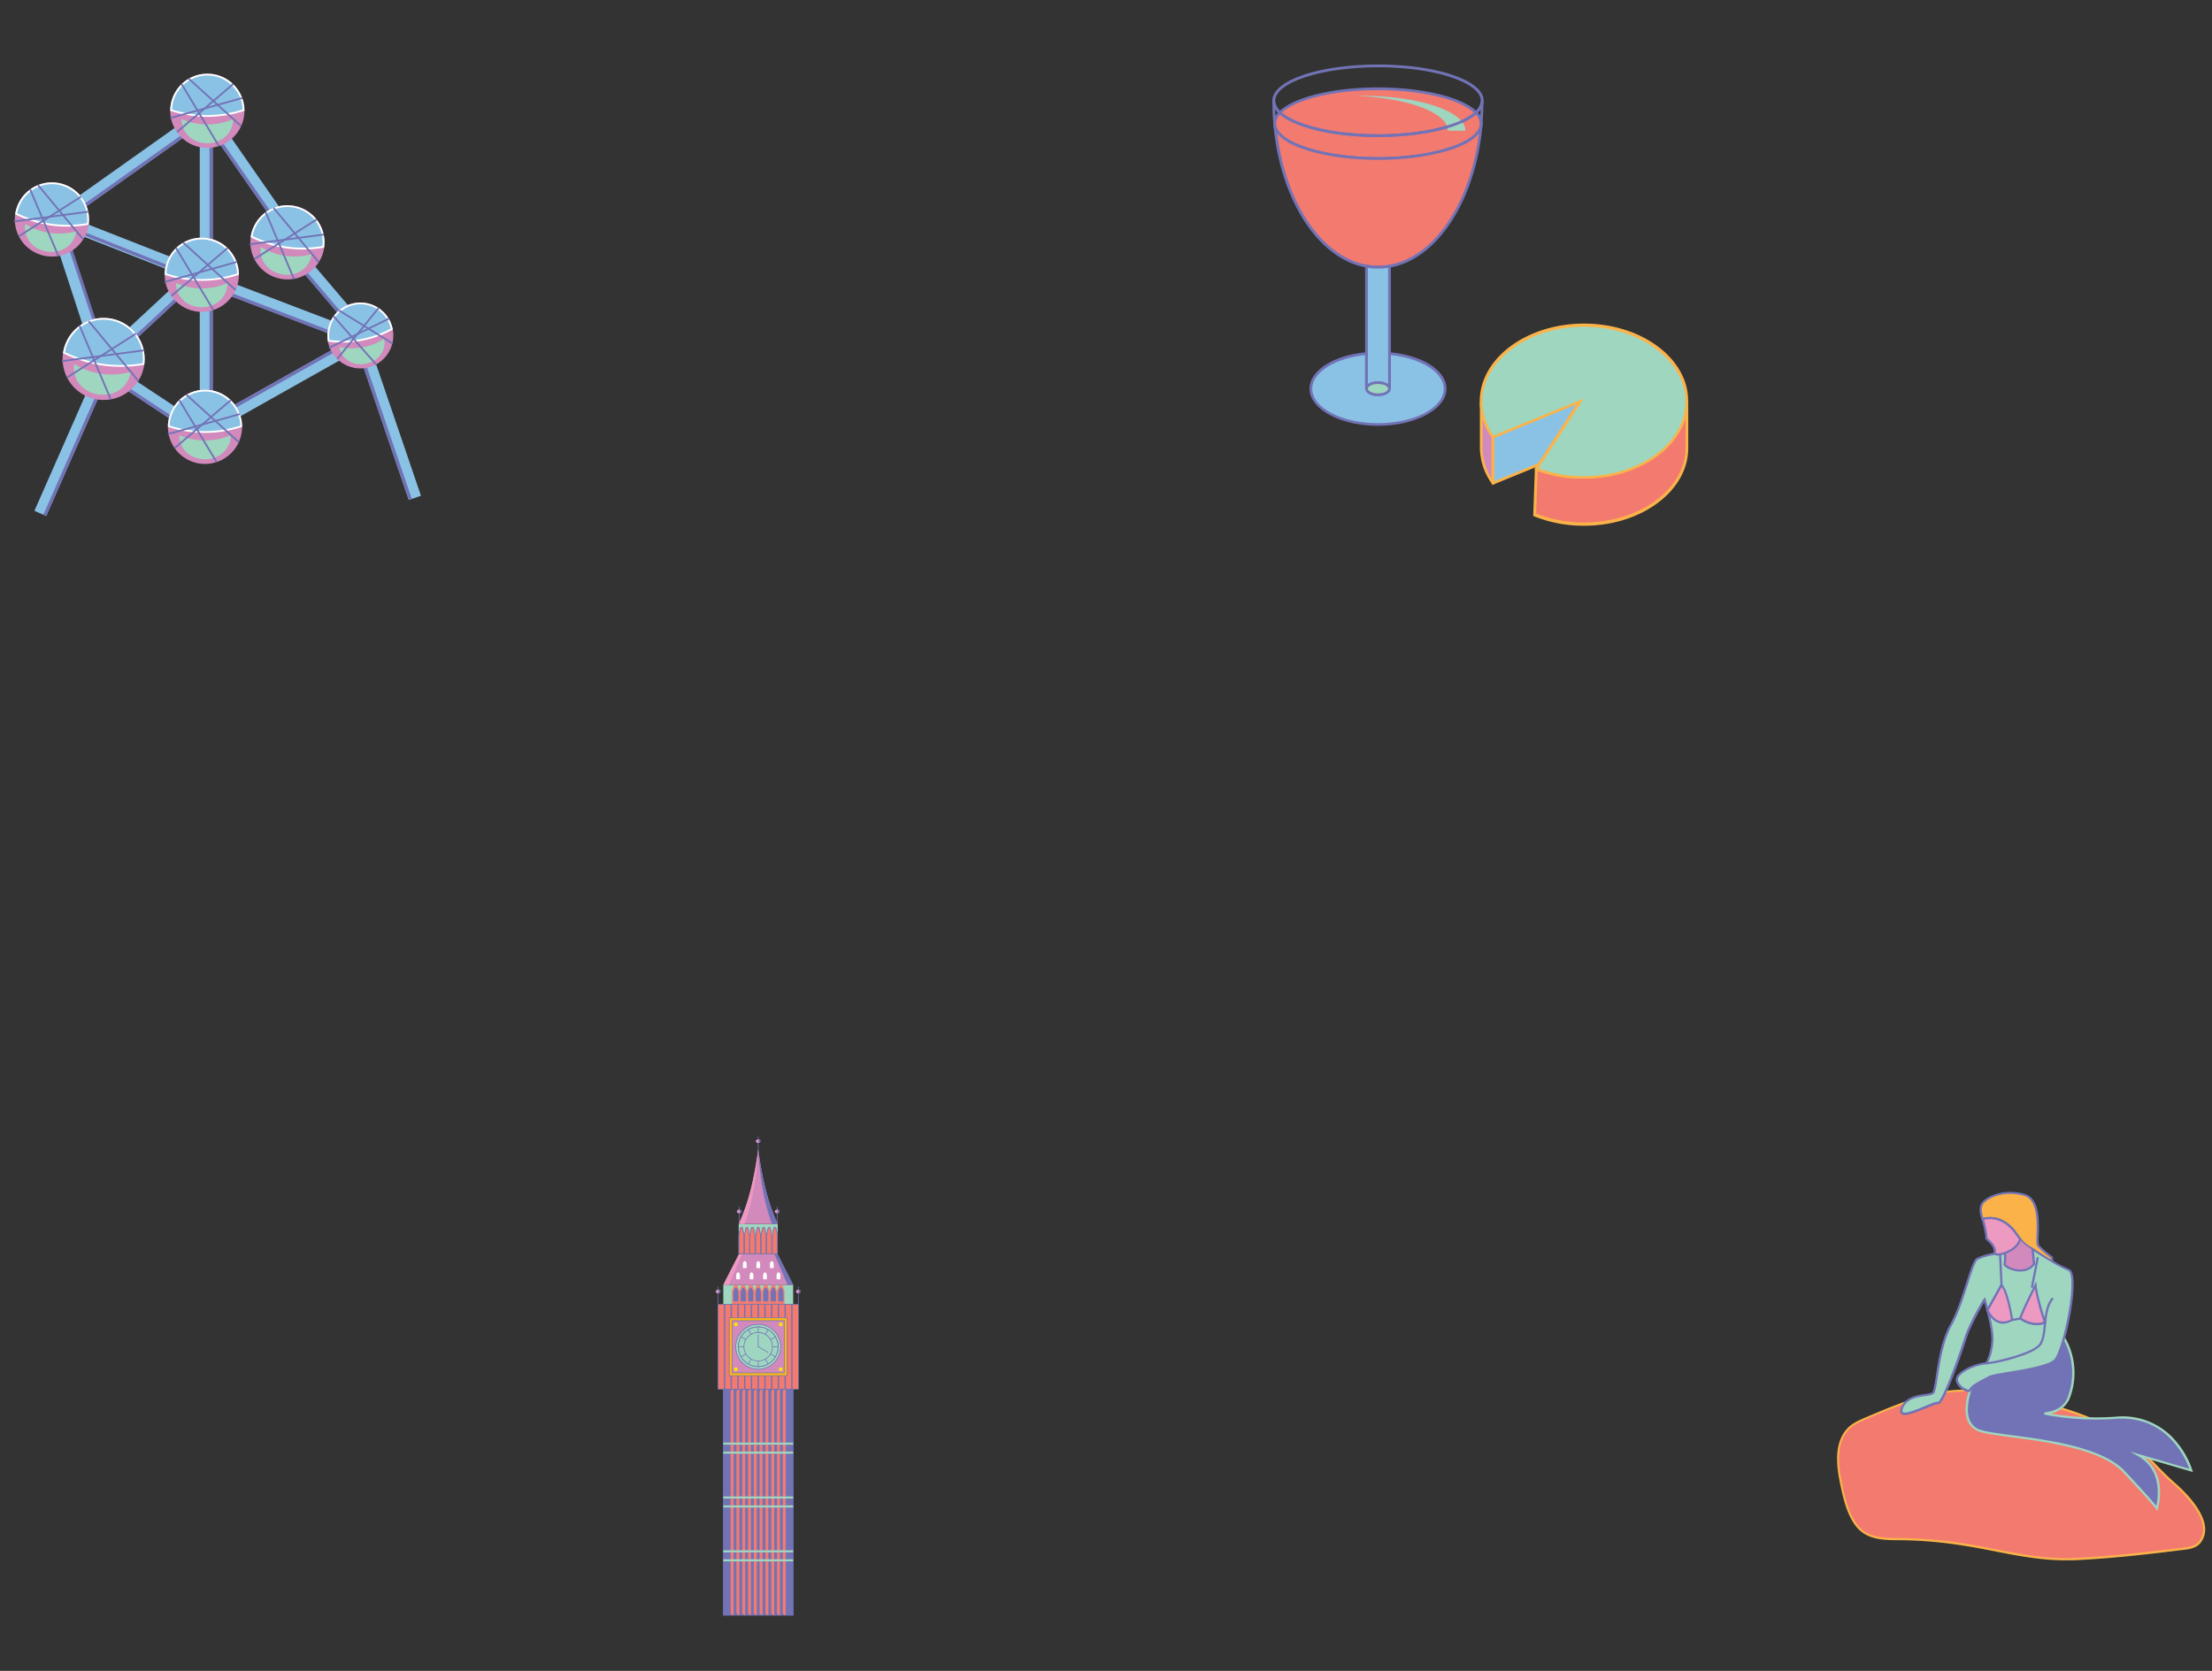 <svg id="Layer_2" data-name="Layer 2" xmlns="http://www.w3.org/2000/svg" viewBox="0 0 900 680"><rect x="0" y="0" width="900" height="680" fill="#333333" stroke="none"/><defs><style>.cls-1{fill:none;}.cls-2{fill:#f37a6f;}.cls-3{fill:#fbb349;}.cls-4{fill:#7273b6;}.cls-5{fill:#9fd6c0;}.cls-6{fill:#d289bb;}.cls-7{fill:#ed9ac2;}.cls-8{fill:#8ac2e5;}.cls-9{fill:#fff;}.cls-10{fill:#fbb716;}.cls-11{fill:#96adb7;}.cls-12{fill:#f69891;}.cls-13{fill:#fae603;}</style></defs><rect class="cls-1" x="702.3" y="440" width="240" height="240"/><path class="cls-2" d="M756.67,622.18c-4.8-4.69-6.57-13.47-7.83-19.66-1.41-6.9-2.12-15.69,3.24-21.18,1.89-1.94,4.45-3,6.95-4.1,8.91-3.79,17.87-7.59,27.3-9.81,15.06-3.55,29.84-.31,44.46,3.52,13.39,3.51,27,8,37.74,17.13,5.57,4.74,10.15,10.55,15.69,15.33,5.34,4.62,16.86,16.07,10.84,24.05-1.28,1.69-3.49,2.38-5.59,2.64-15.27,1.92-30.52,3.69-45.92,4.38-14.8.66-28.78-3.29-43.28-5.72a172.49,172.49,0,0,0-27.32-2.4c-5.25,0-11,0-15.12-3.17A11.19,11.19,0,0,1,756.67,622.18Z"/><path class="cls-3" d="M840.25,635c-10,0-19.68-1.91-29.13-3.76-3.57-.7-7.26-1.43-10.92-2A172.78,172.78,0,0,0,773,626.81h-.48c-5,0-10.75-.08-14.92-3.25a14.54,14.54,0,0,1-1.2-1h0c-4.86-4.76-6.63-13.44-7.93-19.78l0-.11c-2.06-10.09-1-17.15,3.36-21.58,2-2,4.7-3.19,7.09-4.2,8.8-3.74,17.89-7.6,27.37-9.83,15.21-3.59,29.81-.38,44.68,3.52,13.26,3.48,27,8,37.92,17.22a110.65,110.65,0,0,1,8,7.85c2.43,2.54,5,5.16,7.64,7.49,5.37,4.64,17.18,16.32,10.91,24.65-1.16,1.52-3.14,2.47-5.89,2.82-14.57,1.82-30.11,3.67-46,4.38C842.46,635,841.35,635,840.25,635ZM800,566.34a58.79,58.79,0,0,0-13.6,1.53c-9.41,2.22-18.47,6.06-27.23,9.78-2.32,1-4.94,2.1-6.8,4-4.1,4.19-5.12,11-3.12,20.77l0,.11c1.27,6.23,3,14.75,7.68,19.32h0a10.1,10.1,0,0,0,1.12,1c3.92,3,9.24,3,14.37,3.08H773a175.87,175.87,0,0,1,27.39,2.4c3.67.62,7.37,1.35,10.94,2.05,10.44,2,21.24,4.17,32.24,3.67,15.82-.71,31.34-2.55,45.89-4.37,2.5-.31,4.28-1.15,5.28-2.47,2.48-3.29,2.09-7.59-1.18-12.78a52.81,52.81,0,0,0-9.59-10.66c-2.73-2.35-5.26-5-7.7-7.54a111,111,0,0,0-8-7.79c-10.76-9.13-24.41-13.59-37.56-17C820.42,568.69,810.29,566.34,800,566.34Z"/><path class="cls-4" d="M804.33,559.64l-2.64,6s-5.33,13.82,4.2,16.75,46,3.37,58.38,16.65,13.28,14.86,13.28,14.86,4.5-14.92-7.45-21.73l21.43,6.26s-6.69-23-30.41-21.45c-15.77,1-26.34-1.1-28.59-1.56s6.08.44,9-6.09a28.34,28.34,0,0,0-1.74-24.74Z"/><path class="cls-5" d="M877.68,615l-.52-.91c0-.06-1.21-1.89-13.22-14.77-8.87-9.52-30.76-12.43-45.25-14.36-5.74-.76-10.28-1.36-12.93-2.18a7.82,7.82,0,0,1-5-4.12c-1.07-2.21-1.31-5.11-.72-8.62a25.3,25.3,0,0,1,1.21-4.59L804,559.3l.16-.07L840,544l.2.33a28.67,28.67,0,0,1,1.76,25.16,10.55,10.55,0,0,1-7.59,5.8,114,114,0,0,0,26.74,1.23,28.21,28.21,0,0,1,24.47,10.29A34.88,34.88,0,0,1,892,598.28l.23.78-19.5-5.7a16.86,16.86,0,0,1,6.07,12.17A25.12,25.12,0,0,1,878,614Zm-73-55-2.57,5.81c0,.06-2.88,7.6-.5,12.48a6.92,6.92,0,0,0,4.42,3.66c2.58.79,7.31,1.42,12.79,2.15C833.42,586,855.5,589,864.6,598.71c8.54,9.17,11.64,12.78,12.74,14.15a25.23,25.23,0,0,0,.52-7.29c-.49-5.91-3.17-10.3-8-13l-3.31-1.88,24.26,7.08a35.51,35.51,0,0,0-6-10.38c-6.05-7.24-14-10.59-23.7-10a111.26,111.26,0,0,1-28.71-1.58c-.35-.07-.75-.15-.74-.56s.36-.47.93-.56c1.59-.25,6.46-1,8.5-5.58a27.77,27.77,0,0,0-1.52-24Z"/><path class="cls-3" d="M831.45,513.52c-2.08-3.18-3.32-4.37-4.41-5.1l0,0h0c-1.44-1-2.6-1.14-5-4.13-.51-.63-1.09-1.39-1.73-2.31-6-8.56-13.53-5.78-13.53-5.78s-1.85-4.16,0-6.59,8.67-5.66,16.88-3.35,4.51,18.95,5.66,20.57,5.55,4.86,5.55,4.86.16.77.27,1.72C835.38,515.87,835.38,519.54,831.45,513.52Z"/><path class="cls-4" d="M834.52,517.24c-.82,0-1.88-1.08-3.45-3.48h0c-2.12-3.24-3.3-4.3-4.25-4.95l-.26-.09v-.08c-.24-.16-.49-.29-.74-.44a12.62,12.62,0,0,1-4.19-3.65c-.56-.68-1.15-1.46-1.76-2.33-5.73-8.16-12.71-5.73-13-5.62l-.4.14-.17-.38c-.08-.18-1.93-4.43.06-7,1.83-2.41,8.81-5.92,17.35-3.51,6.28,1.77,6,11.21,5.79,16.85a14.72,14.72,0,0,0,.12,3.89c1.1,1.55,5.4,4.73,5.45,4.76l.13.1,0,.17s.16.8.28,1.76c.29,2.38.08,3.56-.69,3.85A1.12,1.12,0,0,1,834.52,517.24Zm-7.06-9.08c1,.71,2.25,1.89,4.36,5.11h0c2.06,3.16,2.67,3.08,2.7,3.07s.42-.33.11-2.89c-.08-.67-.18-1.25-.24-1.52-.77-.59-4.42-3.35-5.5-4.86-.39-.54-.37-1.82-.28-4.44.17-5.38.46-14.38-5.14-16-8.13-2.29-14.69.95-16.4,3.19-1.37,1.79-.47,4.74-.09,5.77a11,11,0,0,1,4.3-.21c2.49.35,6.12,1.73,9.32,6.28.6.85,1.18,1.62,1.72,2.29a12.18,12.18,0,0,0,3.94,3.44c.32.18.65.37,1,.6h0Z"/><path class="cls-6" d="M827.59,514.41c-3.92,5.35-12.42,1.2-12,0a14.17,14.17,0,0,0,.08-4.41c2.48-.84,5.44-2.63,6.27-5.73,2.44,3,3.6,3.17,5,4.13h0Z"/><path class="cls-4" d="M822,517.22a11,11,0,0,1-5.07-1.28c-1.07-.58-1.61-1.17-1.46-1.59a14.11,14.11,0,0,0,.07-4.34v-.12l.11,0c1.55-.52,5.24-2.11,6.18-5.62l.07-.28.19.23a12.52,12.52,0,0,0,4,3.51c.32.17.65.36,1,.58l.07.05v.08l.59,6.05,0,0a6.71,6.71,0,0,1-5.53,2.72Zm-6.15-7.12a13.49,13.49,0,0,1-.1,4.36c-.06.16.24.64,1.32,1.22,2.69,1.46,7.65,2.31,10.36-1.31l-.57-5.89c-.31-.2-.6-.36-.9-.54a11.93,11.93,0,0,1-3.93-3.36C821,508,817.47,509.54,815.86,510.1Z"/><path class="cls-5" d="M836.13,553.63c-3.74,3.75-24.41,5.54-26.5,6.74s-7.19,3.44-7.94,5.24-7.63-2.7-4.79-5.84,8.53-4.79,11.38-4.94a23.61,23.61,0,0,0,2.4-10c0-5.54-3.19-15.87-3.19-15.87-1.24,1.8-6.25,10.78-7.59,15.12s-9.14,27.25-11.38,27-17.07,8.38-14.67,2.09,11.22-4.63,12.72-6.28,1.8-18,7.19-27.55,8.26-25.56,10.78-27a28.15,28.15,0,0,1,7.19-2.09c2.18-.41,3.93-.63,3.93-.63s0,.15,0,.41a14.17,14.17,0,0,1-.08,4.41c-.45,1.2,8,5.35,12,0l-.58-6,0,0c.36.24,4.14,2.7,8,5a55.49,55.49,0,0,0,6.6,3.4C846.31,518.6,839.87,549.89,836.13,553.63Z"/><path class="cls-4" d="M775.05,575.83a2.05,2.05,0,0,1-1.49-.47c-.51-.5-.55-1.31-.13-2.42,1.7-4.47,6.52-5.16,9.71-5.62,1.39-.2,2.72-.39,3.1-.81s.88-3.3,1.34-6.27c.91-6,2.3-15,5.79-21.2,2.75-4.9,4.88-11.58,6.58-16.95,1.91-6,3.06-9.45,4.37-10.17a27.2,27.2,0,0,1,7.32-2.14c2.17-.41,3.94-.63,4-.64l.45-.05.05.44s0,.16,0,.43a14.12,14.12,0,0,1-.08,4.56c.16.39,1.77,1.47,4.06,1.92,1.74.34,5,.51,7-2.16l-.63-6.53.65.23a.46.46,0,0,1,.14.07c1,.64,4.46,2.89,8,5a52.32,52.32,0,0,0,6.53,3.36c.77.3,1.29,1.15,1.6,2.6.87,4.14-.27,12.59-1.62,19.12-1.27,6.11-3.44,13.93-5.37,15.86h0c-2.56,2.56-12.34,4.18-19.47,5.37-3.33.55-6.47,1.07-7.12,1.44-.47.27-1.07.58-1.76.94-2.17,1.12-5.46,2.83-6,4.08a1.15,1.15,0,0,1-1.14.69h0c-1.45,0-4-1.65-4.84-3.61a3,3,0,0,1,.47-3.39c2.82-3.11,8.36-4.83,11.43-5.07a23.53,23.53,0,0,0,2.23-9.6c0-4.44-2.12-12.15-2.89-14.8-1.74,2.84-5.84,10.39-7,14.19-.65,2.1-2.91,8.87-5.36,15.24-4.71,12.25-5.92,12.09-6.5,12s-2.8.83-4.92,1.71C779.83,574.68,776.86,575.83,775.05,575.83Zm40.21-65.74c-.66.1-2,.29-3.45.57a26.88,26.88,0,0,0-7.06,2c-1.06.59-2.46,5-3.94,9.66-1.72,5.41-3.86,12.14-6.66,17.12-3.41,6.06-4.78,15-5.69,20.9-.62,4.08-1,6.07-1.56,6.73s-1.94.85-3.64,1.1c-3.16.45-7.48,1.07-9,5-.16.42-.39,1.17-.09,1.47,1,.93,6-1.15,9-2.4s4.57-1.87,5.38-1.76c.19,0,1.48-.83,5.67-11.79,2.4-6.26,4.59-12.82,5.22-14.85,1.37-4.41,6.37-13.38,7.65-15.24l.53-.76.27.88c.13.42,3.2,10.46,3.2,16A23.86,23.86,0,0,1,808.68,555l-.12.23h-.26c-2.85.15-8.34,1.78-11.07,4.79a2.1,2.1,0,0,0-.32,2.43,6,6,0,0,0,4,3.08h0c.27,0,.31-.1.32-.14.65-1.55,3.84-3.21,6.4-4.54.68-.35,1.27-.66,1.72-.92.76-.43,3.19-.85,7.42-1.55,6.62-1.09,16.63-2.75,19-5.11h0c1.43-1.43,3.53-7.77,5.12-15.42,1.7-8.21,2.32-15.39,1.62-18.75-.23-1.09-.59-1.77-1-1.94a54.65,54.65,0,0,1-6.65-3.43c-2.94-1.72-5.83-3.55-7.31-4.5l.52,5.25-.11.14c-2.92,4-8.27,3.1-11.16,1.54-.72-.4-1.88-1.17-1.58-2A13.48,13.48,0,0,0,815.26,510.09Zm11.53-1.3Z"/><path class="cls-4" d="M808.3,555.28l0-.89c2.74-.15,18.52-3.61,21.37-7.46,1.27-1.72,1.57-4.65,1.89-7.75.39-3.86.83-8.23,3.33-11.14l.68.58c-2.32,2.7-2.73,6.74-3.12,10.65-.33,3.23-.64,6.28-2.06,8.19-1.69,2.28-7,4.22-11.15,5.44A67.24,67.24,0,0,1,808.3,555.28Z"/><path class="cls-7" d="M814.34,523.07l-5.66,10.09s3.24,8,10.07,4C818.75,537.11,816.77,524.73,814.34,523.07Z"/><path class="cls-4" d="M815,538.71a5.41,5.41,0,0,1-1.83-.31c-3.31-1.11-4.88-4.91-5-5.07l-.08-.2,6-10.71.4.28c2.52,1.72,4.4,13,4.6,14.34l0,.3-.26.15A7.73,7.73,0,0,1,815,538.71Zm-5.86-5.52c.35.75,1.79,3.52,4.32,4.37a5.78,5.78,0,0,0,4.76-.69c-.56-3.35-2.13-11.06-3.81-13.09Z"/><path class="cls-7" d="M828.17,523.07s-5.56,11.08-6.2,13.48c0,0,4.74,3.78,10.09,1.71C832.06,538.26,828.54,527.69,828.17,523.07Z"/><path class="cls-4" d="M828.71,539.33a12.25,12.25,0,0,1-7-2.43l-.22-.18.07-.28c.64-2.42,6-13.12,6.23-13.57l.72-1.43.13,1.59c.36,4.51,3.83,15,3.86,15.09l.14.4-.4.15A9.49,9.49,0,0,1,828.71,539.33Zm-6.22-3c1,.67,4.79,3,9,1.6a111.58,111.58,0,0,1-3.59-13.39C826.49,527.46,823.21,534.17,822.49,536.38Z"/><line class="cls-7" x1="818.75" y1="537.11" x2="821.97" y2="536.55"/><rect class="cls-4" x="818.73" y="536.38" width="3.27" height="0.89" transform="translate(-79.02 146.59) rotate(-9.74)"/><line class="cls-7" x1="828.17" y1="523.07" x2="830.58" y2="510.67"/><rect class="cls-4" x="823.06" y="516.42" width="12.62" height="0.89" transform="matrix(0.19, -0.98, 0.98, 0.19, 163.81, 1232.44)"/><line class="cls-7" x1="814.34" y1="523.07" x2="813.71" y2="509.87"/><rect class="cls-4" x="813.58" y="509.87" width="0.89" height="13.21" transform="translate(-23.64 39.3) rotate(-2.73)"/><path class="cls-7" d="M822,504.27c-.83,3.1-3.79,4.89-6.27,5.73a7,7,0,0,1-3.56.51,1,1,0,0,1-.41-.29c-.35-.45.11-1.1-.34-2.22-.55-1.39-1.37-2.25-3.16-3.9.14-2.1-1.43-7.73-1.52-7.92h0s7.52-2.78,13.53,5.78C820.88,502.88,821.46,503.64,822,504.27Z"/><path class="cls-4" d="M812.72,511a2,2,0,0,1-.76-.12,1.51,1.51,0,0,1-.59-.43,1.48,1.48,0,0,1-.22-1.07,2.84,2.84,0,0,0-.17-1.25c-.54-1.33-1.34-2.17-3.05-3.74l-.16-.15v-.21c.12-1.87-1.22-6.9-1.46-7.66l-.38-.42.62-.23c.08,0,7.9-2.79,14,5.94.6.85,1.18,1.62,1.72,2.29l.14.18-.06.22c-1,3.79-4.92,5.48-6.56,6A10.42,10.42,0,0,1,812.72,511Zm-4-7.13c1.67,1.55,2.54,2.47,3.12,3.92a3.52,3.52,0,0,1,.23,1.63c0,.26,0,.41,0,.49a.73.73,0,0,0,.25.16,7.15,7.15,0,0,0,3.22-.54c1.47-.49,4.93-2,5.93-5.2-.51-.64-1.05-1.36-1.61-2.15-5-7.07-11-6.14-12.6-5.74A37.71,37.71,0,0,1,808.69,503.91Z"/><rect class="cls-1" x="-31.5" width="240" height="240"/><rect class="cls-8" x="58.81" y="97.01" width="5.25" height="63.38" transform="translate(113.93 -3.9) rotate(47.12)"/><rect class="cls-4" x="62.12" y="98.45" width="1.31" height="63.38" transform="translate(115.42 -4.42) rotate(47.12)"/><rect class="cls-8" x="26.55" y="148.25" width="5.25" height="63.38" transform="translate(75.04 3.51) rotate(23.78)"/><rect class="cls-4" x="30.33" y="149.04" width="1.31" height="63.38" transform="translate(75.52 2.85) rotate(23.78)"/><rect class="cls-8" x="54.63" y="127.7" width="5.25" height="63.38" transform="translate(221.81 199.43) rotate(123.43)"/><rect class="cls-4" x="55.51" y="129.34" width="1.31" height="63.38" transform="translate(221.5 202.89) rotate(123.43)"/><rect class="cls-8" x="127.07" y="82.59" width="5.25" height="63.38" transform="translate(302.53 117.35) rotate(139.63)"/><rect class="cls-4" x="127.54" y="83.87" width="1.31" height="63.38" transform="translate(300.71 120.57) rotate(139.63)"/><rect class="cls-8" x="155.95" y="140.9" width="5.25" height="63.38" transform="translate(364.36 284.78) rotate(161.17)"/><rect class="cls-4" x="156.06" y="141.53" width="1.31" height="63.38" transform="translate(360.94 286.61) rotate(161.17)"/><rect class="cls-8" x="111.23" y="93.63" width="5.25" height="63.38" transform="translate(271.53 63.61) rotate(110.88)"/><rect class="cls-4" x="112.5" y="95.47" width="1.31" height="63.38" transform="translate(272.3 66.77) rotate(110.88)"/><rect class="cls-8" x="113.08" y="124.63" width="5.25" height="63.38" transform="translate(36.24 333.83) rotate(-119.38)"/><rect class="cls-4" x="114.08" y="122.91" width="1.31" height="63.38" transform="translate(36.3 330.43) rotate(-119.38)"/><rect class="cls-8" x="50.47" y="69.25" width="5.25" height="63.38" transform="translate(166.46 88.4) rotate(111.43)"/><rect class="cls-4" x="51.72" y="71.09" width="1.31" height="63.38" transform="matrix(-0.37, 0.93, -0.93, -0.37, 167.19, 91.58)"/><rect class="cls-8" x="100.87" y="42.53" width="5.25" height="63.38" transform="translate(230.84 76.11) rotate(145.2)"/><rect class="cls-4" x="101.22" y="43.66" width="1.31" height="63.38" transform="translate(228.53 79.08) rotate(145.2)"/><rect class="cls-8" x="30.38" y="88.78" width="5.25" height="63.38" transform="matrix(0.95, -0.31, 0.31, 0.95, -36.09, 16.41)"/><rect class="cls-4" x="34.22" y="88.16" width="1.31" height="63.38" transform="translate(-35.8 16.97) rotate(-18.26)"/><rect class="cls-8" x="81.28" y="51.83" width="5.25" height="118.46"/><rect class="cls-4" x="85.22" y="51.83" width="1.31" height="118.46"/><rect class="cls-8" x="50.47" y="36.34" width="5.25" height="63.38" transform="translate(77.88 -14.63) rotate(54.66)"/><rect class="cls-4" x="53.58" y="37.95" width="1.31" height="63.38" transform="translate(79.67 -14.88) rotate(54.66)"/><circle class="cls-6" cx="84.36" cy="45.1" r="15.1"/><path class="cls-8" d="M84.36,47.2a49.34,49.34,0,0,1-14.73-2.36,14.74,14.74,0,0,1,29.47,0A49.43,49.43,0,0,1,84.36,47.2Z"/><path class="cls-9" d="M84.36,30.72A14.39,14.39,0,0,1,98.73,44.58a49,49,0,0,1-14.37,2.26A49.16,49.16,0,0,1,70,44.58,14.4,14.4,0,0,1,84.36,30.72m0-.72a15.1,15.1,0,0,0-15.1,15.1,49.05,49.05,0,0,0,15.1,2.46,49.05,49.05,0,0,0,15.1-2.46A15.1,15.1,0,0,0,84.36,30Z"/><path class="cls-5" d="M94.83,48.48a26.46,26.46,0,0,1-20.94,0c0,5.79,4.69,9.83,10.47,9.83S94.83,54.27,94.83,48.48Z"/><rect class="cls-4" x="87.1" y="27.3" width="0.72" height="28.74" transform="translate(-2.15 78.5) rotate(-47.82)"/><rect class="cls-4" x="81.12" y="32.12" width="0.72" height="29.43" transform="translate(-12.48 48.68) rotate(-31.02)"/><rect class="cls-4" x="68.39" y="43.63" width="30.05" height="0.72" transform="translate(-8.57 64.78) rotate(-40.54)"/><rect class="cls-4" x="68.71" y="43.61" width="30.39" height="0.72" transform="translate(-8.72 24.11) rotate(-15.56)"/><circle class="cls-6" cx="82.1" cy="111.82" r="15.1"/><path class="cls-8" d="M82.1,113.92a49.26,49.26,0,0,1-14.73-2.36,14.74,14.74,0,0,1,29.47,0A49.43,49.43,0,0,1,82.1,113.92Z"/><path class="cls-9" d="M82.1,97.44A14.39,14.39,0,0,1,96.47,111.3a46.82,46.82,0,0,1-28.74,0A14.4,14.4,0,0,1,82.1,97.44m0-.72A15.1,15.1,0,0,0,67,111.82a47.57,47.57,0,0,0,30.2,0,15.1,15.1,0,0,0-15.1-15.1Z"/><path class="cls-5" d="M92.57,115.2a26.46,26.46,0,0,1-20.94,0c0,5.79,4.69,9.83,10.47,9.83S92.57,121,92.57,115.2Z"/><rect class="cls-4" x="84.84" y="94.02" width="0.72" height="28.74" transform="translate(-52.33 98.75) rotate(-47.82)"/><rect class="cls-4" x="78.86" y="98.84" width="0.72" height="29.43" transform="translate(-47.19 57.06) rotate(-31.02)"/><rect class="cls-4" x="66.13" y="110.35" width="30.04" height="0.72" transform="translate(-52.48 79.33) rotate(-40.54)"/><rect class="cls-4" x="66.45" y="110.33" width="30.39" height="0.72" transform="translate(-26.69 25.94) rotate(-15.55)"/><circle class="cls-6" cx="83.41" cy="173.71" r="15.1"/><path class="cls-8" d="M83.41,175.82a49.61,49.61,0,0,1-14.73-2.36,14.73,14.73,0,0,1,29.46,0A49.61,49.61,0,0,1,83.41,175.82Z"/><path class="cls-9" d="M83.41,159.33A14.4,14.4,0,0,1,97.78,173.2a46.82,46.82,0,0,1-28.74,0,14.4,14.4,0,0,1,14.37-13.87m0-.72a15.1,15.1,0,0,0-15.1,15.1,47.39,47.39,0,0,0,30.2,0,15.1,15.1,0,0,0-15.1-15.1Z"/><path class="cls-5" d="M93.88,177.1a26.46,26.46,0,0,1-20.94,0c0,5.78,4.69,9.82,10.47,9.82S93.88,182.88,93.88,177.1Z"/><rect class="cls-4" x="86.15" y="155.92" width="0.72" height="28.74" transform="translate(-97.77 120.06) rotate(-47.82)"/><rect class="cls-4" x="80.17" y="160.73" width="0.72" height="29.43" transform="translate(-78.89 66.58) rotate(-31.02)"/><rect class="cls-4" x="67.44" y="172.24" width="30.04" height="0.72" transform="matrix(0.76, -0.65, 0.65, 0.76, -92.4, 95.04)"/><rect class="cls-4" x="67.76" y="172.23" width="30.39" height="0.72" transform="translate(-43.23 28.55) rotate(-15.55)"/><circle class="cls-6" cx="116.96" cy="98.62" r="15.1"/><path class="cls-8" d="M123.18,101.15a45.93,45.93,0,0,1-6.52-.45,49.62,49.62,0,0,1-14.26-4.41,14.74,14.74,0,0,1,29.18,4.15,49,49,0,0,1-8.4.71Z"/><path class="cls-9" d="M116.94,84.24a15.54,15.54,0,0,1,2,.14,14.38,14.38,0,0,1,12.27,15.75,48.64,48.64,0,0,1-8.07.66,46.74,46.74,0,0,1-6.47-.44,49.7,49.7,0,0,1-13.91-4.26,14.45,14.45,0,0,1,14.14-11.85m0-.72a15.1,15.1,0,0,0-14.93,13,48.7,48.7,0,0,0,14.6,4.57,47,47,0,0,0,6.57.45,46.28,46.28,0,0,0,8.72-.77,15.09,15.09,0,0,0-12.82-17.07,15.61,15.61,0,0,0-2.14-.15Z"/><path class="cls-5" d="M126.84,103.44a26.41,26.41,0,0,1-20.72-2.94c-.82,5.72,3.26,10.38,9,11.2S126,109.17,126.84,103.44Z"/><rect class="cls-4" x="120.15" y="81.29" width="0.72" height="28.74" transform="translate(-33.32 99.14) rotate(-39.74)"/><rect class="cls-4" x="113.5" y="85.22" width="0.72" height="29.43" transform="translate(-29.94 52.27) rotate(-22.93)"/><rect class="cls-4" x="101.15" y="97.02" width="30.05" height="0.72" transform="translate(-34.12 77.55) rotate(-32.46)"/><rect class="cls-4" x="101.47" y="97.08" width="30.39" height="0.72" transform="translate(-11.67 15.98) rotate(-7.47)"/><circle class="cls-6" cx="21.12" cy="89.32" r="15.1"/><path class="cls-8" d="M27.34,91.85a47.58,47.58,0,0,1-6.52-.44A49.39,49.39,0,0,1,6.57,87,14.79,14.79,0,0,1,21.1,74.58a14.59,14.59,0,0,1,2.09.15A14.75,14.75,0,0,1,35.74,91.14a47.86,47.86,0,0,1-8.4.71Z"/><path class="cls-9" d="M21.1,74.94a14,14,0,0,1,2,.15A14.4,14.4,0,0,1,35.42,90.84a49.06,49.06,0,0,1-8.08.65,46.85,46.85,0,0,1-6.47-.44A48.91,48.91,0,0,1,7,86.79,14.43,14.43,0,0,1,21.1,74.94m0-.72a15.1,15.1,0,0,0-14.93,13,49,49,0,0,0,14.6,4.56,47.12,47.12,0,0,0,6.57.45,47,47,0,0,0,8.73-.76A15.1,15.1,0,0,0,23.24,74.38a14.11,14.11,0,0,0-2.14-.16Z"/><path class="cls-5" d="M31,94.15a27.69,27.69,0,0,1-10.67.66,27.82,27.82,0,0,1-10.06-3.6c-.81,5.72,3.26,10.38,9,11.19S30.19,99.87,31,94.15Z"/><rect class="cls-4" x="24.31" y="72" width="0.72" height="28.74" transform="translate(-49.52 35.72) rotate(-39.74)"/><rect class="cls-4" x="17.66" y="75.92" width="0.72" height="29.43" transform="translate(-33.89 14.19) rotate(-22.93)"/><rect class="cls-4" x="5.31" y="87.73" width="30.04" height="0.72" transform="translate(-44.1 24.67) rotate(-32.46)"/><rect class="cls-4" x="5.63" y="87.79" width="30.39" height="0.72" transform="translate(-11.28 3.45) rotate(-7.47)"/><circle class="cls-6" cx="42.16" cy="146.08" r="16.7"/><path class="cls-8" d="M49,148.91a51.14,51.14,0,0,1-7.21-.49A54.54,54.54,0,0,1,26,143.53,16.36,16.36,0,0,1,44.46,129.9a16.34,16.34,0,0,1,13.91,18.22,53.23,53.23,0,0,1-9.33.79Z"/><path class="cls-9" d="M42.14,130.1a15.75,15.75,0,0,1,2.27.16,16,16,0,0,1,13.64,17.56,55,55,0,0,1-9,.73,50.42,50.42,0,0,1-7.16-.49,54.35,54.35,0,0,1-15.46-4.74A16,16,0,0,1,42.14,130.1m0-.72a16.69,16.69,0,0,0-16.51,14.35,54.23,54.23,0,0,0,16.15,5.05,52.78,52.78,0,0,0,7.26.49,52,52,0,0,0,9.65-.84,16.7,16.7,0,0,0-14.18-18.89,17.37,17.37,0,0,0-2.37-.16Z"/><path class="cls-5" d="M53.1,151.42a30.77,30.77,0,0,1-11.8.73,30.78,30.78,0,0,1-11.13-4c-.9,6.33,3.61,11.49,9.94,12.38S52.2,157.75,53.1,151.42Z"/><rect class="cls-4" x="45.73" y="126.92" width="0.72" height="31.79" transform="matrix(0.77, -0.64, 0.64, 0.77, -80.65, 62.46)"/><rect class="cls-4" x="38.37" y="131.25" width="0.72" height="32.55" transform="translate(-54.43 26.76) rotate(-22.93)"/><rect class="cls-4" x="24.68" y="144.35" width="33.23" height="0.72" transform="translate(-71.21 44.76) rotate(-32.46)"/><rect class="cls-4" x="25.03" y="144.42" width="33.61" height="0.72" transform="translate(-18.46 6.66) rotate(-7.47)"/><circle class="cls-6" cx="146.62" cy="136.52" r="13.42"/><path class="cls-8" d="M139.31,139a40.92,40.92,0,0,1-5.58-.36,13.09,13.09,0,0,1,10.52-15,13.7,13.7,0,0,1,2.39-.21,13,13,0,0,1,12.78,10.44A44.29,44.29,0,0,1,147,138.32a41.92,41.92,0,0,1-7.64.68Z"/><path class="cls-9" d="M146.64,123.82A12.69,12.69,0,0,1,159,133.71,43.42,43.42,0,0,1,146.89,138a43.29,43.29,0,0,1-12.84.35,12.7,12.7,0,0,1,12.59-14.5m0-.72a13.61,13.61,0,0,0-2.45.22A13.43,13.43,0,0,0,133.42,139a38.15,38.15,0,0,0,5.89.41,42.91,42.91,0,0,0,7.71-.68,43.51,43.51,0,0,0,12.8-4.6,13.42,13.42,0,0,0-13.18-11Z"/><path class="cls-5" d="M156.32,137.79a23.48,23.48,0,0,1-18.3,3.38c.93,5.05,5.68,7.83,10.73,6.9S157.25,142.85,156.32,137.79Z"/><rect class="cls-4" x="148.42" y="120.25" width="0.72" height="25.56" transform="translate(-42.61 189.62) rotate(-58.27)"/><rect class="cls-4" x="144.02" y="125.42" width="0.72" height="26.16" transform="translate(-55.53 130.34) rotate(-41.47)"/><rect class="cls-4" x="132.25" y="135.34" width="26.71" height="0.72" transform="translate(-51.5 163.34) rotate(-50.96)"/><rect class="cls-4" x="132.53" y="135.25" width="27.02" height="0.72" transform="translate(-44.68 77.79) rotate(-26.01)"/><rect class="cls-1" x="482.3" width="240" height="240"/><path class="cls-6" d="M607.46,177.79v18.84a24.78,24.78,0,0,1-4.83-14.49V163.3a23.69,23.69,0,0,0,2,9.42A27.45,27.45,0,0,0,607.46,177.79Z"/><path class="cls-3" d="M608,177.57l-.08-.1-.25-.36h0l0-.06-.27-.4-.3-.46-.29-.47c-.25-.43-.5-.86-.74-1.3l-.3-.6c-.22-.43-.42-.87-.61-1.31a23.07,23.07,0,0,1-1.92-9.2h-1.12v18.84a25.42,25.42,0,0,0,4.83,14.66l.11.15.25.36.76-.3v-19.4Zm-4.8-7c.12.4.26.8.41,1.2.08.2.15.41.23.6s.16.4.25.6c.2.47.42.93.65,1.39.1.2.2.4.31.6s.2.38.31.57l.36.63c.12.21.25.41.38.62l.2.3c.09.15.19.3.29.44s.21.32.32.48v16.81a24.06,24.06,0,0,1-3.71-12.64Z"/><path class="cls-2" d="M686.36,163.3v18.84c0,17.14-18.74,31.05-41.87,31.05a53.32,53.32,0,0,1-20.08-3.81l.66-18.57a53.72,53.72,0,0,0,19.42,3.54c18.7,0,34.53-9.09,39.9-21.63A23.7,23.7,0,0,0,686.36,163.3Z"/><path class="cls-3" d="M685.8,163.3a23.24,23.24,0,0,1-1.92,9.2c-5.46,12.73-21.29,21.29-39.39,21.29-1.2,0-2.41,0-3.62-.12l-.9-.07-.34,0c-.38,0-.77-.07-1.15-.12l-1.12-.13h-.09l-1.16-.17c-.29,0-.57-.08-.86-.14l-.55-.09-.29-.06-1-.18-.32-.07-.72-.16-.46-.1-.81-.2-.45-.12-.53-.14-.85-.24-.17-.05c-.33-.09-.65-.19-1-.3l-.13,0c-.28-.08-.55-.18-.83-.27l-.54-.19-.45-.16-.14,0-.08,0-.07,0-.53-.2-.11,0-.43-.17h0l-.31-.11v.24l0,.39,0,.55-.66,18.56.36.15a54.22,54.22,0,0,0,20.29,3.85c23.4,0,42.43-14.18,42.43-31.61V163.3Zm0,7.24v11.6c0,16.81-18.53,30.49-41.31,30.49A53.26,53.26,0,0,1,625,209l.63-17.4.28.1.33.12.79.27.34.12.9.28.14.05,1.11.32h0l1,.26.42.11.69.17.52.12.58.13.72.15.44.08.76.14.34.06,1,.16c.35.06.69.11,1,.15l.87.11.3,0,1,.11.25,0,1,.08.21,0,.72,0c.2,0,.41,0,.61,0,.83,0,1.65.06,2.47.06,18.54,0,34.79-8.83,40.42-22,.08-.2.17-.4.24-.6s.16-.4.24-.6.18-.5.26-.76S685.75,170.69,685.8,170.54Z"/><polygon class="cls-9" points="624.22 209.39 624.22 209.38 624.59 209.38 624.22 209.39"/><polygon class="cls-8" points="642.9 163.3 626.29 188.93 623.39 190.12 607.46 196.63 607.46 177.79 607.47 177.79 642.9 163.3"/><path class="cls-3" d="M607.66,177.1l-.3.13h-.46V196.8l.11.15.25.36.76-.3,15.58-6.37.94-.39.31-.13h0l.91-.37.9-.37,17.68-27.28Zm.36,18.7V178.17l33.44-13.68-15.54,24Z"/><path class="cls-5" d="M686.36,163.3a23.7,23.7,0,0,1-2,9.42c-5.37,12.54-21.2,21.63-39.9,21.63a53.72,53.72,0,0,1-19.42-3.54l1.22-1.88L642.9,163.3l-35.43,14.49h0a27.45,27.45,0,0,1-2.87-5.07,23.69,23.69,0,0,1-2-9.42c0-17.15,18.74-31.05,41.86-31.05S686.36,146.15,686.36,163.3Z"/><path class="cls-3" d="M644.49,131.69c-23.39,0-42.42,14.18-42.42,31.61a24,24,0,0,0,.56,5.14,21.64,21.64,0,0,0,.56,2.1c.12.4.26.8.41,1.2.08.2.15.41.23.6s.16.4.25.6c.2.47.42.93.65,1.39.1.2.2.4.31.6s.2.38.31.57l.36.63c.12.21.25.41.38.62l.2.3c.09.15.19.3.29.44s.21.32.32.47l.11.15.17.24h.4l.44-.18,33.44-13.68-15.54,24-.1.15-.44.67-.53.82h0l-.33.52,0,.55.37.14.18.07.84.31.33.12.79.27.34.12.9.28.14.05,1.11.32h0l1,.26.42.11.69.17.52.12.58.13.72.15.44.08.76.14.34.06,1,.16c.35.06.69.11,1,.15l.87.11.3,0,1,.11.25,0,1,.08.21,0,.72,0c.2,0,.41,0,.61,0,.83,0,1.65.06,2.47.06,18.54,0,34.79-8.83,40.42-22,.08-.2.17-.4.24-.6s.16-.4.24-.6.18-.5.26-.76a21,21,0,0,0,.71-2.55,23.92,23.92,0,0,0,.56-5.13C686.92,145.87,667.89,131.69,644.49,131.69Zm0,62.1c-1.2,0-2.41,0-3.62-.12l-.9-.07-.34,0c-.38,0-.77-.07-1.15-.12l-1.12-.13h-.09l-1.16-.17c-.29,0-.57-.08-.86-.14l-.55-.09-.29-.06-1-.18-.32-.07-.72-.16-.46-.1-.81-.2-.45-.12-.53-.14-.85-.24-.17-.05c-.33-.09-.65-.19-1-.3l-.13,0c-.28-.08-.55-.18-.83-.27l-.54-.19-.45-.16-.14,0-.08,0s0,0-.07,0h0l.74-1.15,17.68-27.28-36.68,15h0l0-.06-.27-.4-.3-.46-.29-.47c-.25-.43-.5-.86-.74-1.3l-.3-.6c-.22-.43-.42-.87-.61-1.31a23.07,23.07,0,0,1-1.92-9.2c0-16.81,18.53-30.49,41.3-30.49s41.31,13.68,41.31,30.49a23.24,23.24,0,0,1-1.92,9.2C678.42,185.23,662.59,193.79,644.49,193.79Z"/><path class="cls-2" d="M602.7,50.31s0,0,0,0a4.33,4.33,0,0,1-.07.8c-1.21,7.47-19.53,13.4-42,13.4s-40.74-5.93-42-13.4a4.33,4.33,0,0,1-.07-.8h0a6.43,6.43,0,0,1,2.14-4.46c5.54-5.65,21.31-9.72,39.89-9.72S595,40.2,600.56,45.85A6.43,6.43,0,0,1,602.7,50.31Z"/><path class="cls-4" d="M560.67,65.08c-10.87,0-21.21-1.4-29.1-3.93s-12.78-6.1-13.41-9.94a4.91,4.91,0,0,1-.08-.89,6.94,6.94,0,0,1,2.3-4.86c5.8-5.92,22-9.89,40.29-9.89s34.49,4,40.29,9.89a7,7,0,0,1,2.29,4.62l.23.23-.23.24a4.9,4.9,0,0,1-.07.67c-.62,3.83-5.38,7.36-13.4,9.93S571.55,65.08,560.67,65.08Zm0-28.39c-18,0-33.89,3.84-39.5,9.55a5.88,5.88,0,0,0-2,4.07,3.92,3.92,0,0,0,.06.71C520.43,58.16,539,64,560.67,64s40.25-5.8,41.41-12.93a4.08,4.08,0,0,0,.06-.71h0a5.93,5.93,0,0,0-2-4.07C594.56,40.53,578.69,36.69,560.67,36.69Z"/><path class="cls-4" d="M560.67,65.08c-10.87,0-21.21-1.4-29.1-3.93s-12.78-6.1-13.41-9.94c0-.3-.06-.57-.08-.84v0c-.27-3-.4-6.18-.4-9.32h1.12c0,3.49,4.39,7,12,9.51,8,2.66,18.56,4.13,29.83,4.13s21.87-1.47,29.83-4.13c7.65-2.56,12-6,12-9.51h1.12c0,3-.13,6.11-.38,9.1l.2.21-.24.25c0,.21,0,.41-.06.62-.62,3.87-5.38,7.4-13.4,10S571.55,65.08,560.67,65.08ZM518.85,44.51c.07,1.94.18,3.86.35,5.75v.05c0,.23,0,.49.07.75C520.43,58.16,539,64,560.67,64s40.25-5.8,41.41-12.93c0-.16,0-.33,0-.51h0l0-.26q.25-2.84.34-5.75C598,51,581.24,55.76,560.67,55.76S523.33,51,518.85,44.51Z"/><path class="cls-2" d="M602.63,51.12c-2.83,30.19-18.14,53.86-37.28,57.2a26.28,26.28,0,0,1-9.36,0c-19.14-3.34-34.45-27-37.28-57.2,1.22,7.47,19.54,13.4,42,13.4S601.42,58.59,602.63,51.12Z"/><path class="cls-4" d="M560.67,109.3a26.07,26.07,0,0,1-4.78-.43c-19.35-3.38-34.87-27.11-37.74-57.7l1.11-.14C520.43,58.16,539,64,560.67,64s40.25-5.8,41.41-12.93l1.1.14c-2.87,30.6-18.39,54.33-37.74,57.7A25.88,25.88,0,0,1,560.67,109.3Zm-41-55c3.57,28.5,18.29,50.27,36.46,53.44a26.1,26.1,0,0,0,9.16,0c18.17-3.17,32.89-24.93,36.46-53.43-2.06,2.6-6.15,5-11.93,6.81-7.9,2.53-18.23,3.93-29.11,3.93s-21.21-1.4-29.1-3.93C525.78,59.3,521.69,56.94,519.63,54.33Z"/><path class="cls-8" d="M588,158.2c0,8-12.22,14.52-27.3,14.52s-27.3-6.5-27.3-14.52c0-7.17,9.77-13.13,22.62-14.3v14.3c0-1.38,2.09-2.49,4.68-2.49s4.68,1.11,4.68,2.49V143.9C578.19,145.07,588,151,588,158.2Z"/><path class="cls-4" d="M560.67,173.28c-15.36,0-27.86-6.77-27.86-15.08,0-7.38,9.73-13.63,23.13-14.86l.61-.06v13a8,8,0,0,1,8.24,0v-13l.61.06c13.4,1.23,23.13,7.48,23.13,14.86C588.53,166.51,576,173.28,560.67,173.28Zm-5.24-28.77c-12.3,1.29-21.51,7.12-21.51,13.69,0,7.7,12,14,26.75,14s26.74-6.26,26.74-14c0-6.57-9.2-12.4-21.5-13.69V158.2h-1.12c0-.91-1.69-1.93-4.12-1.93s-4.12,1-4.12,1.93h-1.12Z"/><path class="cls-8" d="M565.35,108.32V158.2c0-1.38-2.1-2.49-4.68-2.49S556,156.82,556,158.2V108.32a26.28,26.28,0,0,0,9.36,0Z"/><path class="cls-4" d="M565.91,158.2h-1.12c0-.91-1.69-1.93-4.12-1.93s-4.12,1-4.12,1.93h-1.12V107.65l.66.12a26.1,26.1,0,0,0,9.16,0l.66-.12ZM556.55,109V156.3a8,8,0,0,1,8.24,0V109A27.1,27.1,0,0,1,556.55,109Z"/><path class="cls-5" d="M565.35,158.2c0,1.38-2.1,2.49-4.68,2.49S556,159.58,556,158.2s2.09-2.49,4.68-2.49S565.35,156.82,565.35,158.2Z"/><path class="cls-4" d="M560.67,161.25c-2.94,0-5.24-1.34-5.24-3.05s2.3-3,5.24-3,5.24,1.34,5.24,3S563.61,161.25,560.67,161.25Zm0-5c-2.43,0-4.12,1-4.12,1.93s1.69,1.93,4.12,1.93,4.12-1,4.12-1.93S563.1,156.27,560.67,156.27Z"/><path class="cls-5" d="M589.08,53.18h7.17a6.47,6.47,0,0,0-2.14-4.46C588.57,43.07,572.8,39,554.22,39c-1.21,0-2.4,0-3.58,0,17,.48,31.12,4.39,36.3,9.67A6.47,6.47,0,0,1,589.08,53.18Z"/><path class="cls-4" d="M560.67,55.76c-24.11,0-43-6.48-43-14.76s18.88-14.75,43-14.75,43,6.48,43,14.75S584.78,55.76,560.67,55.76Zm0-28.39c-11.27,0-21.87,1.46-29.83,4.13-7.65,2.56-12,6-12,9.5s4.39,7,12,9.51c8,2.66,18.56,4.13,29.83,4.13s21.87-1.47,29.83-4.13c7.65-2.56,12-6,12-9.51s-4.39-6.94-12-9.5C582.54,28.83,572,27.37,560.67,27.37Z"/><rect class="cls-1" x="188.5" y="440" width="240" height="240"/><rect class="cls-4" x="308.36" y="462.5" width="0.28" height="7"/><ellipse class="cls-4" cx="308.5" cy="464.41" rx="0.91" ry="0.68"/><path class="cls-4" d="M308.5,465.16a.78.78,0,1,1,1-.75A.89.89,0,0,1,308.5,465.16Zm0-1.36c-.46,0-.84.28-.84.61s.38.61.84.61.84-.27.84-.61S309,463.8,308.5,463.8Z"/><rect class="cls-4" x="292.04" y="523.69" width="0.28" height="7"/><ellipse class="cls-4" cx="292.18" cy="525.6" rx="0.91" ry="0.68"/><path class="cls-4" d="M292.18,526.35a.78.78,0,1,1,1-.75A.89.89,0,0,1,292.18,526.35Zm0-1.36c-.46,0-.84.27-.84.61s.38.61.84.61.84-.28.84-.61S292.65,525,292.18,525Z"/><path class="cls-7" d="M292.18,525.6a.65.65,0,0,1,.46-.57,1.15,1.15,0,0,0-.46-.11c-.5,0-.91.31-.91.68s.41.68.91.68a1.15,1.15,0,0,0,.46-.11A.67.67,0,0,1,292.18,525.6Z"/><rect class="cls-5" x="294.29" y="522.88" width="28.42" height="7.97"/><path class="cls-2" d="M308.5,522.88h0a.86.86,0,0,0-.82.58l-.65,1.79a.87.87,0,0,0-.06.32v5.28H310v-5.28a.87.87,0,0,0-.06-.32l-.65-1.79A.86.86,0,0,0,308.5,522.88Z"/><path class="cls-2" d="M311.55,522.88h0a.87.87,0,0,0-.82.58l-.65,1.79a1.13,1.13,0,0,0-.05.32v5.28h3.05v-5.28a.87.87,0,0,0-.06-.32l-.65-1.79A.86.86,0,0,0,311.55,522.88Z"/><path class="cls-2" d="M314.6,522.88h0a.88.88,0,0,0-.82.58l-.65,1.79a1.13,1.13,0,0,0-.05.32v5.28h3.05v-5.28a1.13,1.13,0,0,0-.05-.32l-.65-1.79A.88.88,0,0,0,314.6,522.88Z"/><path class="cls-2" d="M317.66,522.88h0a.86.86,0,0,0-.82.58l-.65,1.79a.87.87,0,0,0-.06.32v5.28h3.05v-5.28a1.13,1.13,0,0,0-.05-.32l-.65-1.79A.87.87,0,0,0,317.66,522.88Z"/><path class="cls-2" d="M305.45,522.88h0a.86.86,0,0,0-.82.58l-.65,1.79a.87.87,0,0,0-.06.32v5.28H307v-5.28a1.13,1.13,0,0,0-.05-.32l-.65-1.79A.87.87,0,0,0,305.45,522.88Z"/><path class="cls-2" d="M302.4,522.88h0a.88.88,0,0,0-.83.58l-.65,1.79a1.13,1.13,0,0,0-.05.32v5.28h3.05v-5.28a1.13,1.13,0,0,0-.05-.32l-.65-1.79A.88.88,0,0,0,302.4,522.88Z"/><path class="cls-2" d="M299.37,522.88h0a.86.86,0,0,0-.82.58l-.65,1.79a.87.87,0,0,0-.06.32v5.28h3.06v-5.28a.87.87,0,0,0-.06-.32l-.65-1.79A.86.86,0,0,0,299.37,522.88Z"/><path class="cls-4" d="M299.37,524.13h0a.59.59,0,0,0-.56.4l-.45,1.22a.57.57,0,0,0,0,.22v3.64h2.1V526a.57.57,0,0,0,0-.22l-.44-1.22A.61.61,0,0,0,299.37,524.13Z"/><path class="cls-4" d="M302.4,524.13h0a.6.6,0,0,0-.57.4l-.45,1.22a.83.83,0,0,0,0,.22v3.64h2.09V526a.83.83,0,0,0,0-.22l-.45-1.22A.6.6,0,0,0,302.4,524.13Z"/><path class="cls-4" d="M305.42,524.13h0a.61.61,0,0,0-.57.4l-.44,1.22a.57.57,0,0,0,0,.22v3.64h2.1V526a.57.57,0,0,0,0-.22l-.44-1.22A.61.61,0,0,0,305.42,524.13Z"/><path class="cls-4" d="M308.5,524.13h0a.61.61,0,0,0-.57.4l-.44,1.22a.57.57,0,0,0,0,.22v3.64h2.1V526a.57.57,0,0,0,0-.22l-.44-1.22A.61.61,0,0,0,308.5,524.13Z"/><path class="cls-4" d="M311.55,524.13h0a.59.59,0,0,0-.56.4l-.45,1.22a.85.85,0,0,0,0,.22v3.64h2.1V526a.57.57,0,0,0,0-.22l-.44-1.22A.6.6,0,0,0,311.55,524.13Z"/><path class="cls-4" d="M314.6,524.13h0a.6.6,0,0,0-.56.4l-.45,1.22a.83.83,0,0,0,0,.22v3.64h2.09V526a.83.83,0,0,0,0-.22l-.45-1.22A.6.6,0,0,0,314.6,524.13Z"/><path class="cls-4" d="M317.66,524.13h0a.6.6,0,0,0-.57.4l-.44,1.22a.57.57,0,0,0,0,.22v3.64h2.1V526a.85.85,0,0,0,0-.22l-.45-1.22A.59.59,0,0,0,317.66,524.13Z"/><rect class="cls-4" x="294.29" y="565.32" width="28.42" height="92.04"/><path class="cls-4" d="M322.85,657.5h-28.7V565.18h28.7Zm-28.42-.28h28.14V565.46H294.43Z"/><rect class="cls-1" x="309.08" y="565.32" width="2.36" height="92.04" rx="0.42"/><rect class="cls-1" x="311.43" y="565.32" width="2.36" height="92.04" rx="0.42"/><rect class="cls-1" x="313.79" y="565.32" width="2.36" height="92.04" rx="0.42"/><rect class="cls-1" x="316.15" y="565.32" width="2.36" height="92.04" rx="0.42"/><rect class="cls-1" x="318.45" y="565.32" width="2.36" height="92.04" rx="0.42"/><rect class="cls-1" x="306.72" y="565.32" width="2.36" height="92.04" rx="0.42"/><rect class="cls-1" x="304.36" y="565.32" width="2.36" height="92.04" rx="0.42"/><rect class="cls-1" x="302" y="565.32" width="2.36" height="92.04" rx="0.42"/><rect class="cls-1" x="299.65" y="565.32" width="2.36" height="92.04" rx="0.42"/><rect class="cls-1" x="297.29" y="565.32" width="2.36" height="92.04" rx="0.42"/><path class="cls-2" d="M298.47,565.32v92a1.18,1.18,0,0,1-1.18-1.18V566.5A1.18,1.18,0,0,1,298.47,565.32Z"/><path class="cls-2" d="M300.83,565.32v92a1.19,1.19,0,0,1-1.19-1.18V566.5A1.19,1.19,0,0,1,300.83,565.32Z"/><path class="cls-2" d="M305.53,565.32v92a1.18,1.18,0,0,1-1.18-1.18V566.5A1.18,1.18,0,0,1,305.53,565.32Z"/><path class="cls-2" d="M307.9,565.32v92a1.19,1.19,0,0,1-1.18-1.18V566.5A1.19,1.19,0,0,1,307.9,565.32Z"/><path class="cls-2" d="M310.23,565.32v92a1.19,1.19,0,0,1-1.18-1.18V566.5A1.19,1.19,0,0,1,310.23,565.32Z"/><path class="cls-2" d="M312.62,565.32v92a1.19,1.19,0,0,1-1.19-1.18V566.5A1.19,1.19,0,0,1,312.62,565.32Z"/><path class="cls-2" d="M315,565.32v92a1.19,1.19,0,0,1-1.19-1.18V566.5A1.19,1.19,0,0,1,315,565.32Z"/><path class="cls-2" d="M317.33,565.32v92a1.19,1.19,0,0,1-1.18-1.18V566.5A1.19,1.19,0,0,1,317.33,565.32Z"/><path class="cls-2" d="M319.69,565.32v92a1.19,1.19,0,0,1-1.19-1.18V566.5A1.19,1.19,0,0,1,319.69,565.32Z"/><path class="cls-2" d="M303.19,565.32v92a1.19,1.19,0,0,1-1.19-1.18V566.5A1.19,1.19,0,0,1,303.19,565.32Z"/><rect class="cls-2" x="292.18" y="530.85" width="32.64" height="34.47"/><path class="cls-4" d="M325,565.46H292V530.71H325Zm-32.64-.28h32.36V531H292.32Z"/><rect class="cls-4" x="308.22" y="530.85" width="0.56" height="34.47"/><rect class="cls-4" x="305.48" y="530.85" width="0.56" height="34.47"/><rect class="cls-4" x="302.74" y="530.85" width="0.56" height="34.47"/><rect class="cls-4" x="300" y="530.85" width="0.56" height="34.47"/><rect class="cls-4" x="297.27" y="530.85" width="0.56" height="34.47"/><rect class="cls-4" x="294.53" y="530.85" width="0.56" height="34.47"/><rect class="cls-4" x="310.96" y="530.85" width="0.56" height="34.47"/><rect class="cls-4" x="313.7" y="530.85" width="0.56" height="34.47"/><rect class="cls-4" x="316.44" y="530.85" width="0.56" height="34.47"/><rect class="cls-4" x="319.18" y="530.85" width="0.56" height="34.47"/><rect class="cls-4" x="321.92" y="530.85" width="0.56" height="34.47"/><polygon class="cls-6" points="322.71 522.88 294.29 522.88 300.68 510.35 316.32 510.35 322.71 522.88"/><polygon class="cls-7" points="300.68 510.35 301.92 510.35 296.55 522.88 294.29 522.88 300.68 510.35"/><polygon class="cls-4" points="322.71 522.88 320.45 522.88 315.08 510.35 316.32 510.35 322.71 522.88"/><rect class="cls-5" x="300.56" y="498.13" width="15.89" height="12.22"/><path class="cls-6" d="M308.5,467.77h0c1.49,11.28,3.83,21.71,7.94,30.36H300.56c4.11-8.65,6.45-19.08,7.94-30.36Z"/><path class="cls-4" d="M316.42,498.13h-2.31c-3.38-8.81-4.95-19.2-5.63-30.36C310,479.05,312.3,489.48,316.42,498.13Z"/><path class="cls-7" d="M300.56,498.13h2.31c3.37-8.81,4.94-19.2,5.63-30.36C307,479.05,304.67,489.48,300.56,498.13Z"/><rect class="cls-10" x="296.72" y="536.3" width="23.56" height="23.56"/><path class="cls-4" d="M320.42,560H296.58V536.17h23.84Zm-23.56-.28h23.28V536.44H296.86Z"/><rect class="cls-6" x="297.9" y="537.48" width="21.21" height="21.21"/><path class="cls-4" d="M319.24,558.83H297.76V537.34h21.48Zm-21.2-.28H319V537.62H298Z"/><path class="cls-9" d="M308.5,513.26h0a.46.46,0,0,0-.41.2l-.33.63a.5.5,0,0,0,0,.12v1.87h1.52v-1.87a.5.5,0,0,0,0-.12l-.33-.63A.46.46,0,0,0,308.5,513.26Z"/><path class="cls-9" d="M311.24,517.82h0a.43.43,0,0,0-.41.21l-.33.63a.36.36,0,0,0,0,.11v1.87H312v-1.87a.2.2,0,0,0,0-.11l-.32-.63A.44.44,0,0,0,311.24,517.82Z"/><path class="cls-9" d="M316.72,517.82h0a.43.43,0,0,0-.41.21l-.33.63a.2.2,0,0,0,0,.11v1.87h1.53v-1.87a.2.2,0,0,0,0-.11l-.32-.63A.44.44,0,0,0,316.72,517.82Z"/><path class="cls-9" d="M305.76,517.82h0a.44.44,0,0,0-.41.21l-.32.63a.2.2,0,0,0,0,.11v1.87h1.52v-1.87a.36.36,0,0,0,0-.11l-.33-.63A.43.43,0,0,0,305.76,517.82Z"/><path class="cls-9" d="M300.28,517.82h0a.44.44,0,0,0-.41.21l-.32.63a.2.2,0,0,0,0,.11v1.87h1.53v-1.87a.2.2,0,0,0,0-.11l-.33-.63A.43.43,0,0,0,300.28,517.82Z"/><path class="cls-9" d="M314,513.26h0a.45.45,0,0,0-.41.2l-.33.63a.27.27,0,0,0,0,.12v1.87h1.53v-1.87a.27.27,0,0,0,0-.12l-.32-.63A.46.46,0,0,0,314,513.26Z"/><path class="cls-9" d="M303,513.26h0a.46.46,0,0,0-.41.2l-.32.63a.27.27,0,0,0,0,.12v1.87h1.53v-1.87a.27.27,0,0,0,0-.12l-.33-.63A.45.45,0,0,0,303,513.26Z"/><path class="cls-2" d="M307.46,510.21v-7.13a2.71,2.71,0,0,1,0-.41l.49-2.46c.07-.4.27-.68.47-.68s.4.28.48.68l.49,2.46a2.73,2.73,0,0,1,0,.41v7.13Z"/><path class="cls-4" d="M308.46,499.67c.1,0,.27.18.34.57l.49,2.46a2.33,2.33,0,0,1,0,.38v7H307.6v-7a1.58,1.58,0,0,1,0-.38l.48-2.46c.08-.39.25-.57.34-.57m0-.27c-.27,0-.52.31-.61.79l-.48,2.45a2.12,2.12,0,0,0-.05.44v7.27h2.28v-7.27a2.12,2.12,0,0,0,0-.44l-.48-2.45c-.1-.48-.34-.79-.62-.79Z"/><path class="cls-2" d="M309.74,510.21v-7.13a2.71,2.71,0,0,1,0-.41l.49-2.46c.08-.4.27-.68.47-.68s.4.28.48.68l.49,2.46a2.73,2.73,0,0,1,0,.41v7.13Z"/><path class="cls-4" d="M310.74,499.67c.1,0,.27.18.34.57l.49,2.46a2.33,2.33,0,0,1,0,.38v7h-1.73v-7a1.58,1.58,0,0,1,0-.38l.48-2.46c.08-.39.25-.57.34-.57m0-.27c-.27,0-.52.31-.61.79l-.48,2.45a2.12,2.12,0,0,0,0,.44v7.27h2.28v-7.27a2.12,2.12,0,0,0,0-.44l-.48-2.45c-.1-.48-.34-.79-.62-.79Z"/><path class="cls-2" d="M312,510.21v-7.13a2.71,2.71,0,0,1,0-.41l.49-2.46c.08-.4.27-.68.47-.68s.4.28.48.68l.49,2.46a2.73,2.73,0,0,1,0,.41v7.13Z"/><path class="cls-4" d="M313,499.67c.1,0,.27.18.34.57l.49,2.46a2.33,2.33,0,0,1,0,.38v7h-1.73v-7a1.58,1.58,0,0,1,0-.38l.48-2.46c.08-.39.25-.57.34-.57m0-.27c-.27,0-.52.31-.61.79l-.48,2.45a2.12,2.12,0,0,0-.05.44v7.27h2.28v-7.27a2.12,2.12,0,0,0,0-.44l-.48-2.45c-.1-.48-.34-.79-.62-.79Z"/><path class="cls-2" d="M314.3,510.21v-7.13a2.71,2.71,0,0,1,0-.41l.49-2.46c.08-.4.27-.68.47-.68s.4.28.48.68l.49,2.46a2.73,2.73,0,0,1,0,.41v7.13Z"/><path class="cls-4" d="M315.3,499.67c.1,0,.27.18.34.57l.49,2.46a2.33,2.33,0,0,1,0,.38v7h-1.73v-7a1.58,1.58,0,0,1,0-.38l.48-2.46c.08-.39.25-.57.34-.57m0-.27c-.27,0-.52.31-.61.79l-.48,2.45a2.12,2.12,0,0,0,0,.44v7.27h2.28v-7.27a2.12,2.12,0,0,0,0-.44l-.48-2.45c-.1-.48-.34-.79-.62-.79Z"/><path class="cls-2" d="M305.18,510.21v-7.13a2.71,2.71,0,0,1,0-.41l.49-2.46c.07-.4.27-.68.47-.68s.4.28.48.68l.49,2.46a2.73,2.73,0,0,1,0,.41v7.13Z"/><path class="cls-4" d="M306.18,499.67c.1,0,.27.18.34.57l.49,2.46a2.33,2.33,0,0,1,0,.38v7h-1.73v-7a1.58,1.58,0,0,1,0-.38l.48-2.46c.08-.39.25-.57.34-.57m0-.27c-.27,0-.52.31-.61.79l-.48,2.45a2.12,2.12,0,0,0,0,.44v7.27h2.28v-7.27a2.12,2.12,0,0,0,0-.44l-.48-2.45c-.1-.48-.34-.79-.62-.79Z"/><path class="cls-2" d="M303,510.21v-7.13a2.73,2.73,0,0,1,0-.41l.49-2.46c.08-.4.27-.68.48-.68s.39.28.47.68l.49,2.46a2.71,2.71,0,0,1,0,.41v7.13Z"/><path class="cls-4" d="M304,499.67c.09,0,.26.18.34.57l.48,2.46a1.58,1.58,0,0,1,0,.38v7h-1.73v-7a2.33,2.33,0,0,1,0-.38l.49-2.46c.07-.39.24-.57.34-.57m0-.27c-.28,0-.52.31-.62.79l-.48,2.45a2.12,2.12,0,0,0,0,.44v7.27h2.28v-7.27a2.12,2.12,0,0,0-.05-.44l-.48-2.45c-.09-.48-.34-.79-.61-.79Z"/><path class="cls-2" d="M300.7,510.21v-7.13a2.73,2.73,0,0,1,0-.41l.49-2.46c.08-.4.27-.68.48-.68s.39.28.47.68l.49,2.46a2.71,2.71,0,0,1,0,.41v7.13Z"/><path class="cls-4" d="M301.7,499.67c.09,0,.26.18.34.57l.48,2.46a1.58,1.58,0,0,1,0,.38v7h-1.73v-7a2.33,2.33,0,0,1,0-.38l.49-2.46c.07-.39.24-.57.34-.57m0-.27c-.28,0-.52.31-.62.79l-.48,2.45a2.12,2.12,0,0,0,0,.44v7.27h2.28v-7.27a2.12,2.12,0,0,0,0-.44l-.48-2.45c-.09-.48-.34-.79-.61-.79Z"/><path class="cls-2" d="M307.46,510.21v-7.13a2.71,2.71,0,0,1,0-.41l.49-2.46c.07-.4.27-.68.47-.68s.4.28.48.68l.49,2.46a2.73,2.73,0,0,1,0,.41v7.13Z"/><path class="cls-4" d="M308.46,499.67c.1,0,.27.18.34.57l.49,2.46a2.33,2.33,0,0,1,0,.38v7H307.6v-7a1.58,1.58,0,0,1,0-.38l.48-2.46c.08-.39.25-.57.34-.57m0-.27c-.27,0-.52.31-.61.79l-.48,2.45a2.12,2.12,0,0,0-.05.44v7.27h2.28v-7.27a2.12,2.12,0,0,0,0-.44l-.48-2.45c-.1-.48-.34-.79-.62-.79Z"/><path class="cls-2" d="M309.74,510.21v-7.13a2.71,2.71,0,0,1,0-.41l.49-2.46c.08-.4.27-.68.47-.68s.4.28.48.68l.49,2.46a2.73,2.73,0,0,1,0,.41v7.13Z"/><path class="cls-4" d="M310.74,499.67c.1,0,.27.18.34.57l.49,2.46a2.33,2.33,0,0,1,0,.38v7h-1.73v-7a1.58,1.58,0,0,1,0-.38l.48-2.46c.08-.39.25-.57.34-.57m0-.27c-.27,0-.52.31-.61.79l-.48,2.45a2.12,2.12,0,0,0,0,.44v7.27h2.28v-7.27a2.12,2.12,0,0,0,0-.44l-.48-2.45c-.1-.48-.34-.79-.62-.79Z"/><path class="cls-2" d="M312,510.21v-7.13a2.71,2.71,0,0,1,0-.41l.49-2.46c.08-.4.27-.68.47-.68s.4.28.48.68l.49,2.46a2.73,2.73,0,0,1,0,.41v7.13Z"/><path class="cls-4" d="M313,499.67c.1,0,.27.18.34.57l.49,2.46a2.33,2.33,0,0,1,0,.38v7h-1.73v-7a1.58,1.58,0,0,1,0-.38l.48-2.46c.08-.39.25-.57.34-.57m0-.27c-.27,0-.52.31-.61.79l-.48,2.45a2.12,2.12,0,0,0-.05.44v7.27h2.28v-7.27a2.12,2.12,0,0,0,0-.44l-.48-2.45c-.1-.48-.34-.79-.62-.79Z"/><path class="cls-2" d="M314.3,510.21v-7.13a2.71,2.71,0,0,1,0-.41l.49-2.46c.08-.4.27-.68.47-.68s.4.28.48.68l.49,2.46a2.73,2.73,0,0,1,0,.41v7.13Z"/><path class="cls-4" d="M315.3,499.67c.1,0,.27.18.34.57l.49,2.46a2.33,2.33,0,0,1,0,.38v7h-1.73v-7a1.58,1.58,0,0,1,0-.38l.48-2.46c.08-.39.25-.57.34-.57m0-.27c-.27,0-.52.31-.61.79l-.48,2.45a2.12,2.12,0,0,0,0,.44v7.27h2.28v-7.27a2.12,2.12,0,0,0,0-.44l-.48-2.45c-.1-.48-.34-.79-.62-.79Z"/><path class="cls-2" d="M305.18,510.21v-7.13a2.71,2.71,0,0,1,0-.41l.49-2.46c.07-.4.27-.68.47-.68s.4.28.48.68l.49,2.46a2.73,2.73,0,0,1,0,.41v7.13Z"/><path class="cls-4" d="M306.18,499.67c.1,0,.27.18.34.57l.49,2.46a2.33,2.33,0,0,1,0,.38v7h-1.73v-7a1.58,1.58,0,0,1,0-.38l.48-2.46c.08-.39.25-.57.34-.57m0-.27c-.27,0-.52.31-.61.79l-.48,2.45a2.12,2.12,0,0,0,0,.44v7.27h2.28v-7.27a2.12,2.12,0,0,0,0-.44l-.48-2.45c-.1-.48-.34-.79-.62-.79Z"/><path class="cls-2" d="M303,510.21v-7.13a2.73,2.73,0,0,1,0-.41l.49-2.46c.08-.4.27-.68.48-.68s.39.28.47.68l.49,2.46a2.71,2.71,0,0,1,0,.41v7.13Z"/><path class="cls-4" d="M304,499.67c.09,0,.26.18.34.57l.48,2.46a1.58,1.58,0,0,1,0,.38v7h-1.73v-7a2.33,2.33,0,0,1,0-.38l.49-2.46c.07-.39.24-.57.34-.57m0-.27c-.28,0-.52.31-.62.79l-.48,2.45a2.12,2.12,0,0,0,0,.44v7.27h2.28v-7.27a2.12,2.12,0,0,0-.05-.44l-.48-2.45c-.09-.48-.34-.79-.61-.79Z"/><path class="cls-2" d="M300.7,510.21v-7.13a2.73,2.73,0,0,1,0-.41l.49-2.46c.08-.4.27-.68.48-.68s.39.28.47.68l.49,2.46a2.71,2.71,0,0,1,0,.41v7.13Z"/><path class="cls-4" d="M301.7,499.67c.09,0,.26.18.34.57l.48,2.46a1.58,1.58,0,0,1,0,.38v7h-1.73v-7a2.33,2.33,0,0,1,0-.38l.49-2.46c.07-.39.24-.57.34-.57m0-.27c-.28,0-.52.31-.62.79l-.48,2.45a2.12,2.12,0,0,0,0,.44v7.27h2.28v-7.27a2.12,2.12,0,0,0,0-.44l-.48-2.45c-.09-.48-.34-.79-.61-.79Z"/><circle class="cls-5" cx="308.5" cy="548.09" r="9.13"/><path class="cls-4" d="M308.5,557.36a9.27,9.27,0,1,1,9.27-9.27A9.28,9.28,0,0,1,308.5,557.36Zm0-18.26a9,9,0,1,0,9,9A9,9,0,0,0,308.5,539.1Z"/><circle class="cls-11" cx="308.5" cy="548.09" r="8.07"/><path class="cls-4" d="M308.5,556.3a8.21,8.21,0,1,1,8.21-8.21A8.22,8.22,0,0,1,308.5,556.3Zm0-16.14a7.93,7.93,0,1,0,7.93,7.93A7.94,7.94,0,0,0,308.5,540.16Z"/><circle class="cls-5" cx="308.5" cy="548.09" r="8.07"/><path class="cls-4" d="M308.5,556.3a8.21,8.21,0,1,1,8.21-8.21A8.22,8.22,0,0,1,308.5,556.3Zm0-16.14a7.93,7.93,0,1,0,7.93,7.93A7.94,7.94,0,0,0,308.5,540.16Z"/><circle class="cls-5" cx="308.5" cy="548.09" r="5.8"/><path class="cls-4" d="M308.5,554a5.95,5.95,0,1,1,5.94-5.94A5.95,5.95,0,0,1,308.5,554Zm0-11.61a5.67,5.67,0,1,0,5.66,5.67A5.67,5.67,0,0,0,308.5,542.42Z"/><rect class="cls-4" x="308.36" y="540.02" width="0.28" height="2.27"/><line class="cls-12" x1="305.6" y1="543.06" x2="304.47" y2="541.1"/><rect class="cls-4" x="304.89" y="540.95" width="0.28" height="2.27" transform="translate(-230.16 225.12) rotate(-30)"/><line class="cls-12" x1="303.47" y1="545.18" x2="301.51" y2="544.05"/><rect class="cls-4" x="302.35" y="543.49" width="0.28" height="2.27" transform="translate(-320.41 534.23) rotate(-60)"/><line class="cls-12" x1="302.7" y1="548.09" x2="300.43" y2="548.09"/><rect class="cls-4" x="300.43" y="547.95" width="2.27" height="0.28"/><line class="cls-12" x1="303.47" y1="550.99" x2="301.51" y2="552.12"/><rect class="cls-4" x="301.36" y="551.42" width="2.27" height="0.28" transform="translate(-235.38 225.35) rotate(-30.02)"/><line class="cls-12" x1="305.6" y1="553.11" x2="304.47" y2="555.08"/><rect class="cls-4" x="303.9" y="553.95" width="2.27" height="0.28" transform="translate(-327.34 541.27) rotate(-60.01)"/><line class="cls-12" x1="308.5" y1="553.89" x2="308.5" y2="556.16"/><rect class="cls-4" x="308.36" y="553.89" width="0.28" height="2.27"/><line class="cls-12" x1="311.4" y1="553.11" x2="312.53" y2="555.08"/><rect class="cls-4" x="311.83" y="552.96" width="0.28" height="2.27" transform="translate(-235.26 230.23) rotate(-30)"/><line class="cls-12" x1="313.53" y1="550.99" x2="315.49" y2="552.12"/><rect class="cls-4" x="314.37" y="550.42" width="0.28" height="2.27" transform="translate(-320.41 548.17) rotate(-60)"/><line class="cls-12" x1="314.3" y1="548.09" x2="316.57" y2="548.09"/><rect class="cls-4" x="314.3" y="547.95" width="2.27" height="0.28"/><line class="cls-12" x1="313.53" y1="545.18" x2="315.49" y2="544.05"/><rect class="cls-4" x="313.37" y="544.48" width="2.27" height="0.28" transform="translate(-230.3 230.43) rotate(-30.02)"/><line class="cls-12" x1="311.4" y1="543.06" x2="312.53" y2="541.1"/><rect class="cls-4" x="310.84" y="541.94" width="2.27" height="0.28" transform="translate(-313.47 541.27) rotate(-60.01)"/><rect class="cls-4" x="308.36" y="543.18" width="0.28" height="4.9"/><rect class="cls-4" x="310.34" y="546.78" width="0.28" height="4.9" transform="translate(-320.41 543.49) rotate(-60)"/><rect class="cls-13" x="298.71" y="538.29" width="1.37" height="1.37"/><rect class="cls-13" x="298.71" y="556.55" width="1.37" height="1.37"/><rect class="cls-13" x="316.97" y="556.55" width="1.37" height="1.37"/><rect class="cls-13" x="316.97" y="538.29" width="1.37" height="1.37"/><rect class="cls-4" x="324.68" y="523.69" width="0.28" height="7"/><ellipse class="cls-4" cx="324.82" cy="525.6" rx="0.91" ry="0.68"/><path class="cls-4" d="M324.82,526.35a.78.78,0,1,1,1-.75A.89.89,0,0,1,324.82,526.35Zm0-1.36c-.46,0-.84.27-.84.61s.38.61.84.61.84-.28.84-.61S325.28,525,324.82,525Z"/><path class="cls-7" d="M324.82,525.6a.65.65,0,0,1,.46-.57,1.15,1.15,0,0,0-.46-.11c-.5,0-.91.31-.91.68s.41.68.91.68a1.15,1.15,0,0,0,.46-.11A.67.67,0,0,1,324.82,525.6Z"/><rect class="cls-4" x="300.64" y="491.13" width="0.28" height="7"/><ellipse class="cls-4" cx="300.78" cy="493.04" rx="0.91" ry="0.68"/><path class="cls-4" d="M300.78,493.79a.89.89,0,0,1-1-.75c0-.41.44-.74,1-.74s1,.33,1,.74S301.32,493.79,300.78,493.79Zm0-1.35c-.46,0-.84.27-.84.6s.38.61.84.61.85-.27.85-.61S301.25,492.44,300.78,492.44Z"/><path class="cls-7" d="M300.78,493a.68.68,0,0,1,.46-.57,1.15,1.15,0,0,0-.46-.1c-.5,0-.91.3-.91.67s.41.68.91.68a1.15,1.15,0,0,0,.46-.1A.68.68,0,0,1,300.78,493Z"/><rect class="cls-4" x="316.08" y="491.13" width="0.28" height="7"/><ellipse class="cls-4" cx="316.22" cy="493.04" rx="0.91" ry="0.68"/><path class="cls-4" d="M316.22,493.79c-.54,0-1-.33-1-.75s.45-.74,1-.74,1,.33,1,.74A.89.89,0,0,1,316.22,493.79Zm0-1.35c-.47,0-.85.27-.85.6s.38.61.85.61.84-.27.84-.61S316.68,492.44,316.22,492.44Z"/><path class="cls-7" d="M316.22,493a.68.68,0,0,1,.45-.57,1.06,1.06,0,0,0-.45-.1c-.51,0-.92.3-.92.67s.41.68.92.68a1.06,1.06,0,0,0,.45-.1A.68.68,0,0,1,316.22,493Z"/><rect class="cls-5" x="294.29" y="587.09" width="28.42" height="0.84"/><rect class="cls-5" x="294.29" y="590.75" width="28.42" height="0.84"/><rect class="cls-5" x="294.29" y="609.01" width="28.42" height="0.84"/><rect class="cls-5" x="294.29" y="612.66" width="28.42" height="0.84"/><rect class="cls-5" x="294.29" y="630.92" width="28.42" height="0.84"/><rect class="cls-5" x="294.29" y="634.57" width="28.42" height="0.84"/><path class="cls-7" d="M308.5,464.41a.65.65,0,0,1,.46-.57,1.15,1.15,0,0,0-.46-.11c-.5,0-.91.31-.91.68s.41.68.91.68A1.15,1.15,0,0,0,309,465,.65.65,0,0,1,308.5,464.41Z"/></svg>